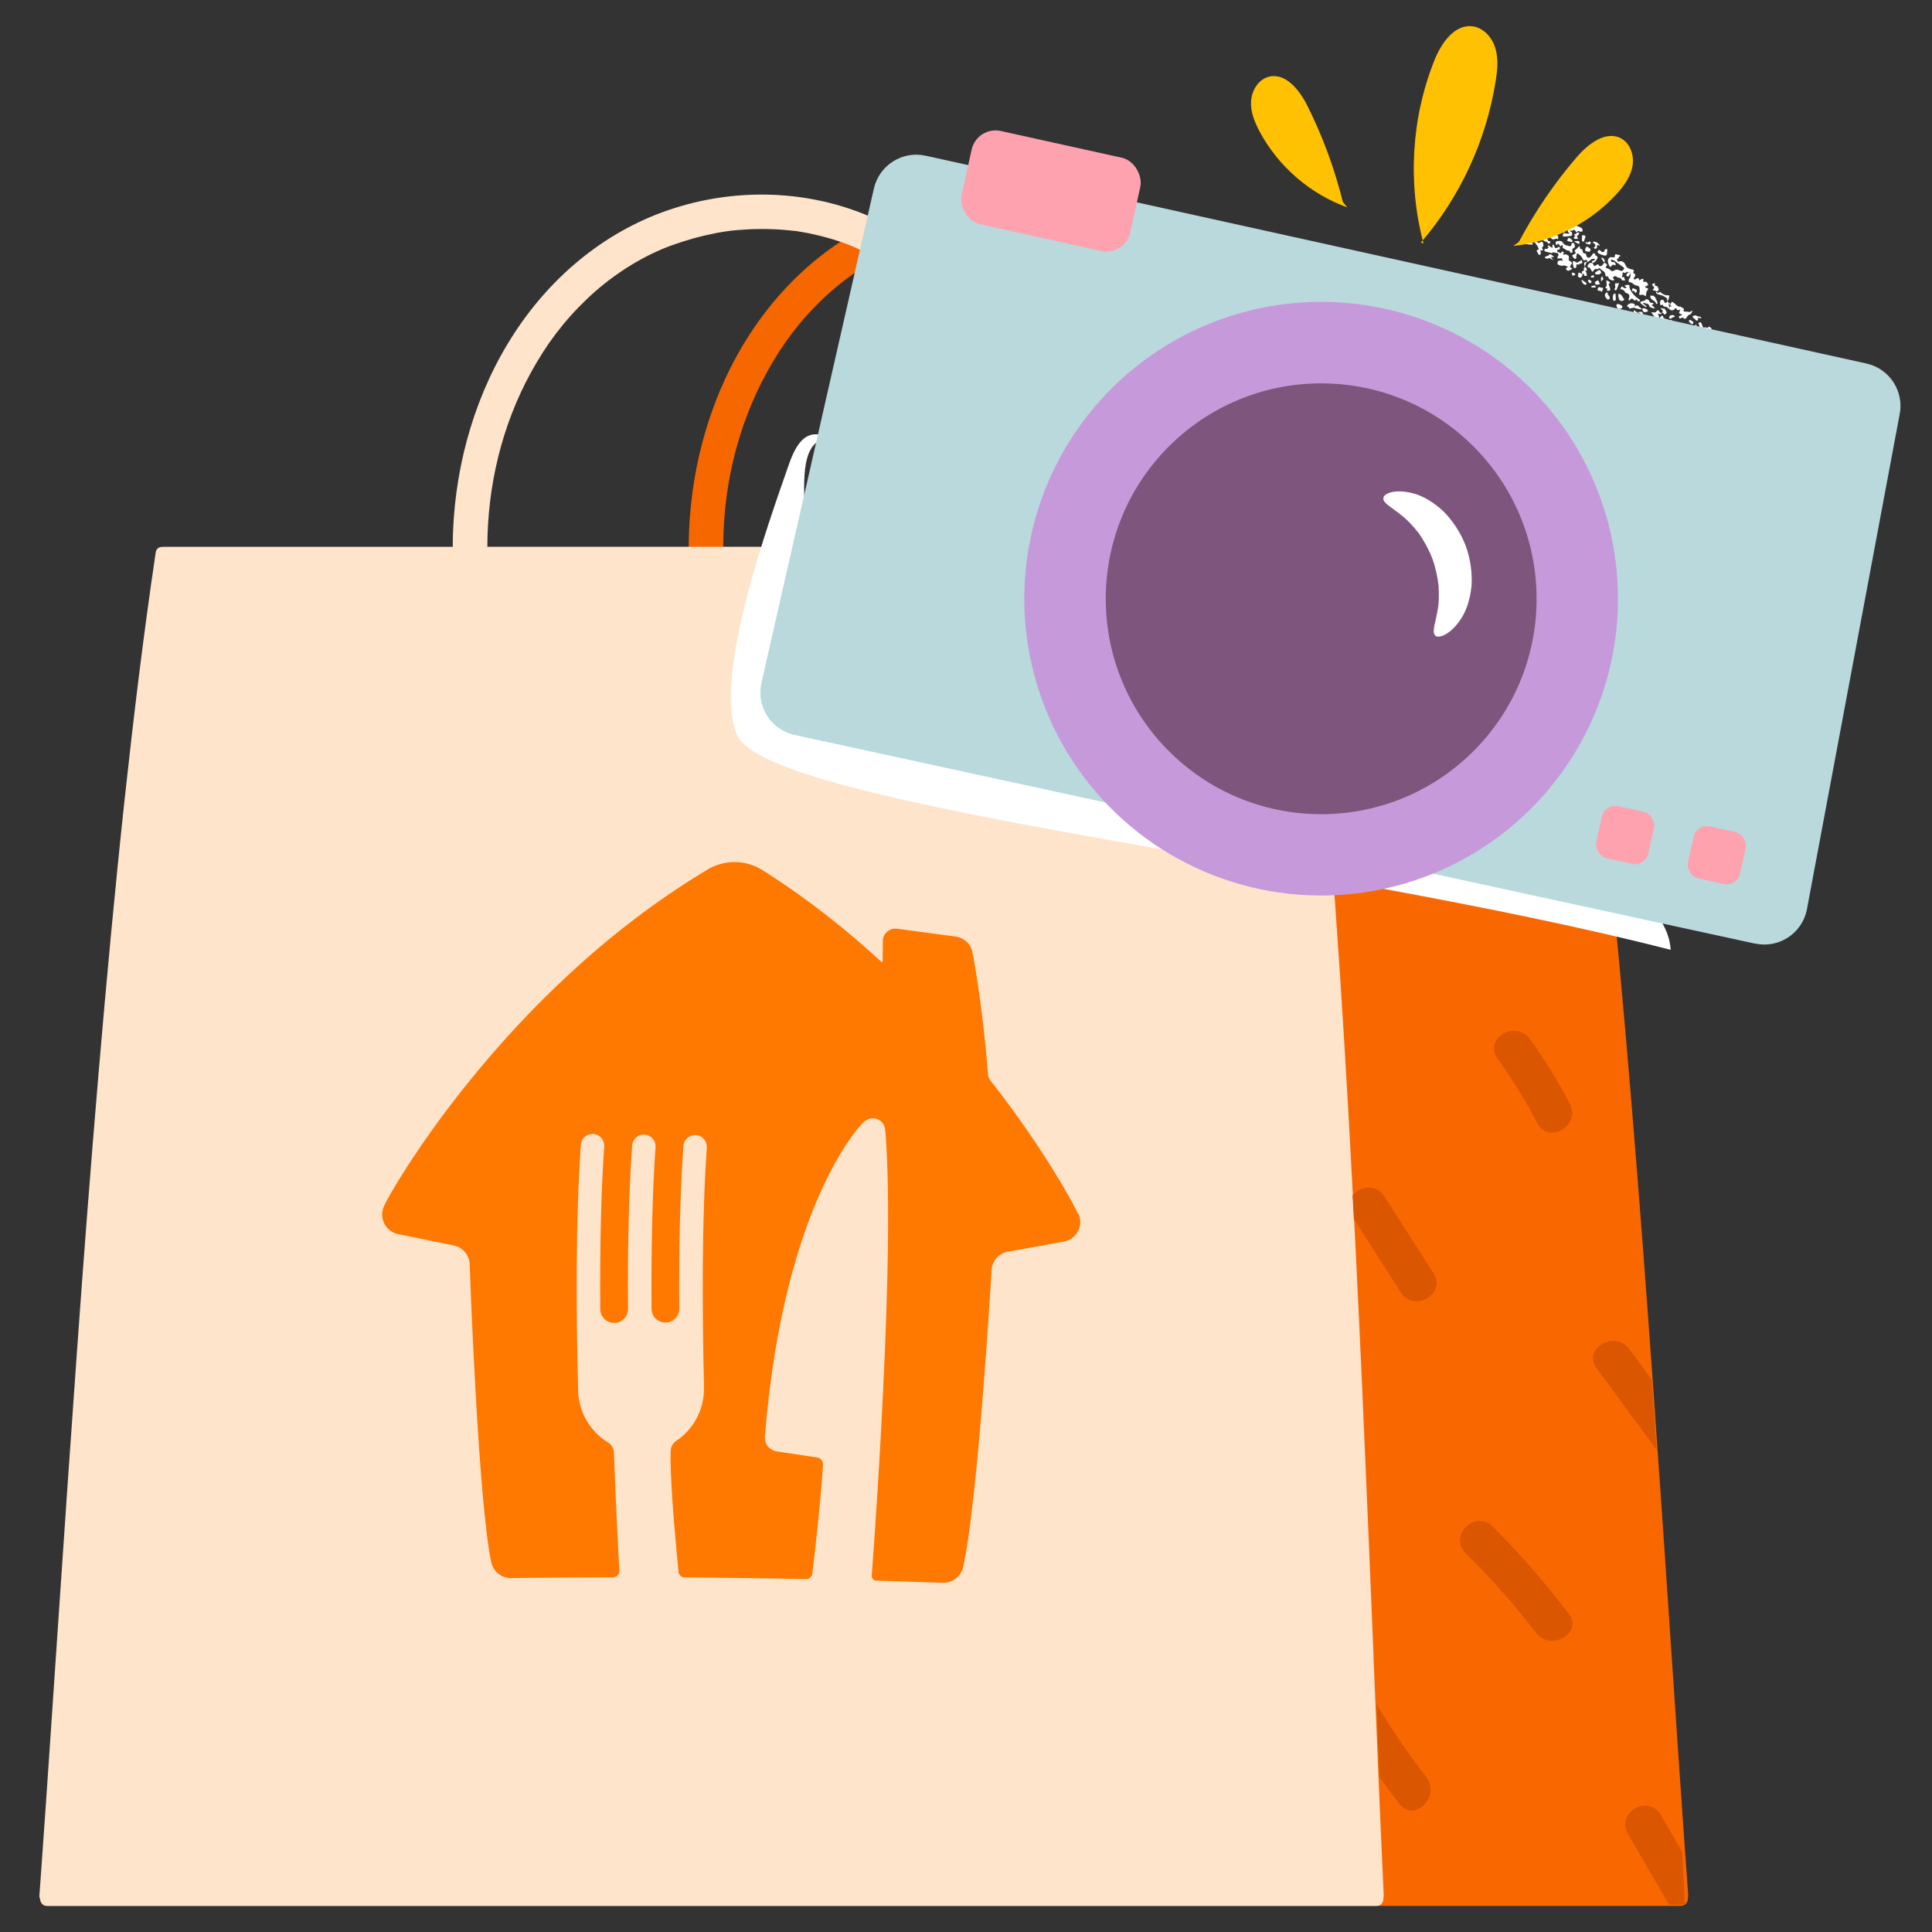 <?xml version="1.0" encoding="UTF-8"?>
<svg id="Illustration" xmlns="http://www.w3.org/2000/svg" xmlns:xlink="http://www.w3.org/1999/xlink" viewBox="0 0 200 200">
  <rect x="0" y="0" width="200" height="200" fill="#333333" stroke="none"/>
  <defs>
    <style>
      .cls-1 {
        fill: none;
      }

      .cls-2 {
        clip-path: url(#clippath);
      }

      .cls-3 {
        fill: #f96800;
      }

      .cls-4 {
        fill: #f97b09;
      }

      .cls-5 {
        fill: #f76700;
      }

      .cls-6 {
        fill: #fff;
      }

      .cls-7 {
        fill: #ffe4cc;
      }

      .cls-8 {
        fill: #ffa2af;
      }

      .cls-9 {
        fill: #ffc101;
      }

      .cls-10 {
        fill: #ff7800;
      }

      .cls-11 {
        fill: #7e557c;
      }

      .cls-12 {
        fill: #b9d9dd;
      }

      .cls-13 {
        fill: #db5600;
      }

      .cls-14 {
        fill: #c69ada;
      }
    </style>
    <clipPath id="clippath">
      <path class="cls-1" d="m141.96,197.17s1.27.26,1.29-1.5c.02-1.76-2.05-50.41-2.35-56.15-.3-5.74-2.37-41.83-2.67-46.87-.3-5.04-1.41-20.47-1.94-24.62-.53-4.15-.73-9.85-1.17-10.51s-1.04-1.55-1.04-1.55c0,0,.27-.2,2.21-.4,1.94-.2,17.86.1,21.02,0s4.15,0,4.15,0c0,0,1.01-.11,1.25,1.28s1.23,8.61,1.92,14.44c.69,5.83,3.16,28.15,4.35,43.94,1.19,15.78,3.14,43.67,3.99,55.93.85,12.26,1.44,26.02,1.44,26.02h-32.46Z"/>
    </clipPath>
  </defs>
  <path class="cls-5" d="m74.88,57.61c-.16-6.62,1.32-13.24,4.48-19.02,1.62-2.96,3.41-5.35,5.84-7.67,2.24-2.13,4.96-3.97,7.79-5.16,1.27-.53,2.96-1.07,4.46-1.41,1.7-.39,2.78-.54,4.47-.62,1.6-.08,3.19-.02,4.78.17.21.03.02,0-.02,0,.09.01.18.03.27.04.18.03.36.06.54.09.42.07.84.15,1.25.25.77.17,1.53.38,2.28.62.35.11.69.23,1.03.36.2.07.39.15.59.23,0,0,.27.11.12.05-.13-.05.17.08.2.09.72.32,1.42.68,2.1,1.07.68.39,1.34.82,1.98,1.29.08.06.37.28.33.25s.24.2.32.26c.33.27.65.56.97.85,1.17,1.09,2.27,2.25,3.29,3.48.55.67.74.92,1.27,1.66.43.61.85,1.24,1.24,1.89s.79,1.35,1.15,2.05c.18.35.35.7.52,1.06.08.16.15.33.23.5.03.07.24.54.15.33.62,1.47,1.12,3,1.52,4.55.84,3.32,1.12,6.41,1.02,9.93-.03.93-.08,1.86-.17,2.79-.08.96.88,1.79,1.79,1.79,1.04,0,1.7-.82,1.79-1.79.63-7.22-.44-14.56-3.79-21.03-3.04-5.88-7.97-11.43-14.13-14.1s-13.73-3-20.35-.88c-6.89,2.2-12.58,6.9-16.51,12.92-3.96,6.06-6.06,13.3-6.35,20.51-.04.88-.04,1.76-.02,2.63.02.96.8,1.79,1.79,1.79s1.81-.82,1.79-1.79h0Z"/>
  <path class="cls-3" d="m174.76,196.19c-.6-8.3-1.16-16.6-1.72-24.9-.62-9.26-1.25-18.52-1.91-27.78-.69-9.66-1.41-19.31-2.21-28.96-.78-9.46-1.64-18.92-2.62-28.36-.91-8.68-1.92-17.35-3.14-25.99-.14-1.01-.29-2.02-.44-3.03-.14-.92-1.45-.62-1.5.23l-27.09.69c2.71,14.82,7.97,130,8.32,137.7-.74.23-.67,1.51.24,1.51h31.29c.52,0,.77-.42.75-.83.02-.08.04-.17.03-.28Z"/>
  <path class="cls-4" d="m135.63,58.16c8.78,0,17.56,0,26.34,0,1.01,0,1.01-1.57,0-1.57-8.78,0-17.56,0-26.34,0-1.01,0-1.01,1.57,0,1.57h0Z"/>
  <path class="cls-7" d="m142.19,171.44c-.38-9.2-.76-18.4-1.17-27.59-.43-9.58-.9-19.16-1.44-28.74-.53-9.37-1.13-18.73-1.86-28.08-.68-8.67-1.46-17.33-2.46-25.96-.11-.99-.23-1.99-.35-2.98-.05-.44-.4-.69-.75-.73,0-.38-.26-.76-.75-.76h-25.31c.46-6.9-.66-13.87-3.86-20.06-3.04-5.88-7.97-11.43-14.13-14.1-6.39-2.77-13.73-3-20.35-.88-6.89,2.2-12.58,6.9-16.51,12.92-3.96,6.06-6.06,13.3-6.35,20.51-.02.54-.03,1.08-.03,1.62h-30s-.07,0-.11.01c-.3,0-.58.16-.64.56-1.27,8.53-2.3,17.1-3.23,25.67-1.01,9.38-1.88,18.77-2.68,28.17-.82,9.66-1.56,19.32-2.25,28.99-.67,9.34-1.31,18.68-1.94,28.02-.57,8.42-1.13,16.85-1.73,25.27-.07.97-.14,1.94-.21,2.91-.01.15.02.27.07.37.02.37.26.73.75.73h137.57c.53,0,.78-.44.74-.85.02-.08.04-.16.03-.26-.38-8.25-.72-16.5-1.06-24.75Zm-37.57-116.66c-.02.61-.05,1.21-.09,1.82h-54.08c.01-6.28,1.49-12.52,4.49-18,1.62-2.96,3.41-5.35,5.84-7.67,2.24-2.13,4.96-3.97,7.8-5.16,1.27-.53,2.96-1.07,4.46-1.41,1.7-.39,2.78-.54,4.47-.62,1.6-.08,3.19-.02,4.78.17.02,0,.03,0,.05,0,.07,0,.14.02.2.03.18.03.36.06.54.09.42.07.84.15,1.25.25.77.17,1.53.38,2.28.62.35.11.69.23,1.03.36.2.07.39.15.59.23,0,0,.07.03.12.05.06.03.19.08.2.09.72.32,1.42.68,2.1,1.07.68.39,1.34.82,1.98,1.29.07.05.3.22.33.25.03.03.25.2.32.26.33.27.65.56.97.85,1.17,1.09,2.27,2.25,3.29,3.48.55.67.74.92,1.27,1.66.43.61.85,1.24,1.24,1.89.41.67.79,1.35,1.15,2.05.18.35.35.7.52,1.06.08.16.15.33.23.5.02.05.14.32.16.37.61,1.46,1.11,2.97,1.5,4.51.84,3.32,1.12,6.41,1.02,9.93Z"/>
  <path class="cls-10" d="m111.59,125.66h0c-.22-.59-3.3-6.45-9.05-13.8h0c-.14-.18-.24-.39-.26-.62h0c-.59-7.6-1.61-12.66-1.61-12.66-.16-.87-.9-1.52-1.76-1.63h0s-6.06-.81-6.06-.81h0c-.05,0-.11-.01-.16-.01-.71,0-1.29.56-1.3,1.27l-.02,2.11s-.04.08-.08.08c-.02,0-.04,0-.05-.02h0c-3.59-3.31-7.65-6.54-12.15-9.39h0c-.86-.59-1.88-.93-2.99-.94h0s0,0,0,0h0c-1.12-.01-2.14.31-3.01.87h0c-21.09,12.68-32.87,33.56-33.32,34.71h0c-.13.27-.2.57-.21.88-.01.97.64,1.79,1.54,2.03l6.02,1.23c.8.23,1.41.93,1.49,1.78.04,1.07.9,24.87,2.26,31.05h0c.22.89,1.03,1.56,1.99,1.57h.05c3.52-.05,6.74-.07,10.23-.07h0s0,0,0,0h.03c.09,0,.18,0,.27,0h0c.37,0,.68-.3.68-.67,0,0,0-.01,0-.02h0c-.12-2.08-.37-6.83-.55-11.83,0-.13-.01-.28-.02-.41h0c-.02-.44-.25-.82-.6-1.03-1.8-1.1-3.01-3.06-3.1-5.29-.22-8.35-.26-17.99.28-25.53h0c.04-.63.56-1.12,1.2-1.13.67,0,1.22.54,1.22,1.21,0,.03,0,.06,0,.09h0c-.36,5.03-.45,10.97-.41,16.84h0c0,.79.65,1.43,1.44,1.43.79,0,1.43-.65,1.43-1.44h0c-.04-5.91.06-11.89.43-16.93.04-.63.56-1.12,1.2-1.13.67,0,1.22.54,1.22,1.21,0,.03,0,.06,0,.09-.35,5-.45,10.91-.41,16.74h0s0,0,0,0c0,.79.65,1.43,1.44,1.42.79,0,1.43-.65,1.43-1.43h0c-.04-5.88.06-11.83.43-16.85.04-.63.56-1.12,1.2-1.13.67,0,1.22.54,1.22,1.21,0,.03,0,.06,0,.09-.52,7.33-.49,16.61-.29,24.76,0,0,0,.07,0,.08,0,.04,0,.08,0,.12,0,0,0,0,0,0,0,.03,0,.05,0,.08-.03,2.23-1.17,4.18-2.89,5.33-.31.21-.52.54-.55.94,0,0-.16,1.25.32,7.31.23,2.65.4,4.48.48,5.31h0c.03.31.3.56.62.57h0c.19,0,.38,0,.57,0h0s0,0,0,0c0,0,0,0,0,0h0c1.16,0,2.36.02,3.61.04h.23s.23,0,.23,0c1.57.02,3.07.04,4.52.06l3.42.07h0s0,0,0,0c.33,0,.59-.24.65-.56h0c.88-7.25,1.11-11.33,1.11-11.33,0-.37-.27-.65-.64-.71l-4.15-.62h0c-.66-.12-1.04-.53-1.18-1.03-.08-.3-.04-.64-.04-.64,1.97-24.18,10.05-32.25,10.05-32.25.24-.24.39-.33.39-.33.21-.15.47-.24.75-.23.54,0,1,.35,1.18.83,0,0,.06.17.1.58.6,7.62.11,20.56-.44,30.65-.46,8.57-.98,15.29-.98,15.29h0s0,0,0,.01c0,.28.22.5.49.5h0c2.26.06,4.49.14,6.86.22h.05c.96.01,1.78-.63,2.03-1.52h0c1.5-6.15,2.93-29.93,2.99-30.99.1-.85.72-1.53,1.53-1.74l6.05-1.09c.9-.22,1.58-1.02,1.59-1.99,0-.32-.06-.62-.19-.89Z"/>
  <line class="cls-8" x1="184.77" y1="54.38" x2="195.48" y2="42.14"/>
  <g class="cls-2">
    <g>
      <path class="cls-13" d="m138.53,177.44c1.91,3.24,4.04,6.33,6.34,9.3,1.55,2,4.31-.8,2.78-2.78-2.1-2.71-3.99-5.56-5.73-8.51-1.28-2.18-4.68-.2-3.39,1.98h0Z"/>
      <path class="cls-13" d="m168.52,189.84c1.84,3.17,3.68,6.33,5.52,9.5,1.27,2.19,4.67.21,3.39-1.98-1.84-3.17-3.68-6.33-5.52-9.5-1.27-2.19-4.67-.21-3.39,1.98h0Z"/>
      <path class="cls-13" d="m151.73,160.79c2.61,2.58,5.05,5.32,7.28,8.24,1.51,1.98,4.93.03,3.39-1.98-2.44-3.19-5.05-6.21-7.9-9.04-1.8-1.78-4.58.99-2.78,2.78h0Z"/>
      <path class="cls-13" d="m139.93,125.84c1.69,2.65,3.39,5.3,5.08,7.95,1.36,2.13,4.76.16,3.39-1.98-1.69-2.65-3.39-5.3-5.08-7.95-1.36-2.13-4.76-.16-3.39,1.98h0Z"/>
      <path class="cls-13" d="m165.28,141.64c2.23,3.04,4.47,6.08,6.7,9.11,1.48,2.02,4.89.06,3.39-1.98-2.23-3.04-4.47-6.08-6.7-9.11-1.48-2.02-4.89-.06-3.39,1.98h0Z"/>
      <path class="cls-13" d="m155.02,109.58c1.52,2.12,2.89,4.33,4.1,6.65s4.57.26,3.39-1.98-2.58-4.53-4.1-6.65-4.87-.08-3.39,1.98h0Z"/>
      <path class="cls-13" d="m134.59,79.82c1.8,2.49,3.78,4.81,6,6.93,1.83,1.75,4.61-1.03,2.78-2.78-1.97-1.89-3.79-3.92-5.39-6.14-.63-.87-1.7-1.27-2.69-.71-.86.49-1.32,1.83-.71,2.69h0Z"/>
      <path class="cls-13" d="m161.32,81.06c2.13,2.6,3.93,5.42,5.47,8.4,1.16,2.25,4.55.26,3.39-1.98-1.7-3.29-3.74-6.33-6.09-9.2-1.6-1.96-4.37.84-2.78,2.78h0Z"/>
      <path class="cls-13" d="m141.2,56.57c1.84,2.51,3.69,5.01,5.53,7.52,1.48,2.02,4.9.06,3.39-1.98-1.84-2.51-3.69-5.01-5.53-7.52-1.48-2.02-4.9-.06-3.39,1.98h0Z"/>
    </g>
  </g>
  <g>
    <path class="cls-6" d="m158.43,23.13c-.04.05-.09.1-.11.15-.01.04,0,.12.04.15.04.03.15.03.16.01.05-.1.09-.22.11-.33,0-.04-.01-.08-.02-.13-.04.01-.08.02-.11.04-.03.02-.05.06-.08.1Z"/>
    <path class="cls-6" d="m178.28,38.66c-.11-.03-.21-.07-.31-.12-.11-.06-.15-.1-.22-.19-.04-.06-.21-.02-.32-.04-.06-.01-.11-.06-.16-.09.04-.03.08-.06.11-.09.09-.09.17-.18.26-.27-.18-.08-.21-.52-.56-.19-.18.17-.43,0-.57-.18-.1-.13-.1-.34-.35-.27-.02,0-.08-.13-.14-.19-.05-.05-.11-.11-.18-.14-.09-.03-.35-.16-.47-.25-.28-.2-.53-.44-.9-.52-.22-.05-.17-.22-.04-.34-.03-.17-.49.01-.31-.35.01-.02-.11-.12-.18-.17-.02-.01-.11.03-.11.04.05.18-.01.4.22.52.03.02.04.09.05.14-.04-.01-.1-.01-.12-.04-.07-.1-.28.09-.28-.16,0-.06.07-.22-.13-.22-.19,0-.27.11-.32.25-.01.03.1.14.1.14.19-.1.19.14.31.17.14.03.28.09.42.13.03.01.07.02.1.02-.2.32.23.35.28.54.08.34.29.23.44.14.16-.1.19-.05.28.08.2.28.4.62.82.3.01-.01.06-.01.06,0,.01.03.03.1.02.1-.15.05-.09.46-.41.23-.14.1-.37-.21-.45.04-.06.19.21.25.33.36.24.22.63.23.81.56.24-.07.11.21.27.28.19.08.23,0,.31-.1.11-.13-.05-.18-.08-.26-.01-.05.02-.14.06-.16.04-.02.15,0,.17.05.12.18.02.78.48.24,0-.01.05-.01.06,0,.16.15.35.16.54.2.03-.07.07-.14.1-.2Z"/>
    <path class="cls-6" d="m172.91,33.7c-.11.04.15.32-.14.21-.04-.01-.09-.05-.12-.03-.1.06-.19.2-.31.03-.02-.03,0-.12.02-.14.15-.11.31-.22.24-.14-.39.3-.41.47-.56.38-.15-.09-.29-.22-.44-.31-.05-.03-.14,0-.21,0,.02.07.04.14.07.21.03.05.13.11.13.14-.12.41.13.42.42.38.04,0,.08,0,.13,0-.02.06-.02.12-.05.17-.07.13-.16.25-.24.37.12-.03.24-.07.36-.08.07,0,.18.03.23.09.1.1.17.23.26.35.02.03.07.04.11.05.01,0,.03-.01.05-.02-.13-.21.16-.5-.17-.68-.04-.02-.05-.11-.07-.17-.01-.04-.02-.09-.02-.13.04,0,.1-.01.11,0,.08.16.51.03.34.39,0,.01.06.08.09.08.2-.02.35,0,.35.26,0,.01.16.06.21.03.26-.11.47,0,.68.15.26.18-.07.34.02.51.07.05.14.11.21.16.04.03.07.05.11.08.19.13.23-.06.28-.14.08-.13-.03-.22-.15-.19-.2.04-.14-.1-.17-.18,0-.02,0-.04-.01-.06.07.02.15.02.2.06.13.08.25.18.38.28.25-.15.31.14.46.21-.04.07-.07.15-.11.22.05.09.07.21.15.26.15.11.84.21,1.13.21.05,0,.11.07.16.11.04-.05.12-.13.11-.15-.11-.18-.22-.48-.36-.49-.38-.04-.56-.35-.85-.49-.09-.04-.25-.02-.29-.08-.04-.06.03-.19.03-.29,0-.08-.05-.2-.1-.22-.13-.05-.29-.08-.42-.06-.06.01-.13.17-.13.26,0,.11-.01.16-.13.08-.08-.05-.14-.11-.22-.16-.15-.09-.23-.17-.1-.35.13-.19.07-.34-.12-.64-.02-.04-.03-.09-.02-.13.01-.08.07-.17.04-.23-.02-.06-.19-.09-.19-.12,0-.31-.16-.35-.41-.27-.13.04-.26.04-.37-.08-.1-.11-.37.06-.41-.23,0-.03-.31-.01-.43-.08-.18-.1-.5-.04-.52-.37,0-.01-.14-.05-.16-.02-.11.13-.22.26-.31.41-.09.16-.09.32.09.45.16.12.33.24.81.12.31-.06.33.06.3.07Zm.41.94c.01-.06.01-.13.05-.17.12-.1.19.03.27.08.03.02.05.08.11.19-.19-.05-.3-.08-.42-.1Z"/>
    <path class="cls-6" d="m168.54,28.19c-.15-.16-.23.16-.45.03-.2-.11-.08.21-.15.32-.12.18.02.15.12.14.02,0,.05,0,.06.02.04.11.08.23.12.34-.12-.02-.35-.01-.35-.05-.07-.33-.47-.16-.59-.4,0-.02-.21.02-.29.08-.13.11.05.17.08.26.01.03-.01.08-.02.12-.24-.04-.5-.07-.57-.34-.06-.21-.25-.01-.29-.15-.04-.12-.03-.28-.1-.37-.13-.15-.33-.24-.46-.38-.17-.18-.28.24-.44,0-.08.06-.18.1-.23.18-.19.32-.21,0-.29-.08-.09-.09-.09-.28-.29-.21-.02-.07-.09-.16-.06-.2.06-.1.15-.21.25-.27.07-.04.18,0,.27,0,.11.13.11.48.41.19.04-.04.26-.13.26.11.1,0,.23.04.28-.01.11-.09.18-.23.27-.35.08.11.38.15.25.32-.19.25-.06.26.15.32.12.03.22.16.33.23.1.07.09.06.41-.1.08-.04.22-.04.31,0,.27.13.39.14.52,0,.13-.15.09-.24-.13-.37-.28-.18-.55-.4-.82-.59-.08-.06-.19-.08-.28-.11-.01,0-.06.07-.06.1.02.14.12.16.24.15.06,0,.13.03.17.07.05.05.09.13.1.2,0,.02-.12.09-.14.07-.11-.09-.19-.09-.27.03-.17.24-.23.12-.32-.1-.15-.35-.14-.56.13-.76.04-.03.15.02.22,0,.1-.02.28.09.28-.12,0-.25.11-.2.28-.14.11.04.26-.03.29.16-.16-.01-.2.07-.17.21-.31,0-.14.22-.1.3.06.12.16,0,.25,0,.25-.03.46.15.54.37.13.34.39.43.69.48.18.03.23.09.14.25-.02.03-.01.11,0,.12.31.16.2.32.05.5-.03.03-.02.1-.02.16.04,0,.09-.02.13-.01.15.01.39-.35.44.12.06-.04.12-.08.19-.11.06-.03.14-.05.21-.06.01,0,.07.12.05.15-.16.28.07.13.16.15.06.01.15.03.18.07.06.08.15.2.13.27-.02.07-.17.09-.25.14-.03.02-.05.07-.07.1.04.02.09.05.13.06.19.02.24.1.13.25-.04.05-.1.1-.11.16-.03.15-.04.3-.05.45-.16-.06-.27-.18-.48-.14-.25.05-.25,0-.18-.27.03-.13,0-.29-.01-.43-.02-.21-.16-.24-.35-.27-.27-.05-.43-.38-.75-.34,0-.1-.05-.24,0-.31.16-.2.18-.19.16-.55-.02-.05-.04-.11-.08-.15-.03-.03-.09-.01-.14-.02Z"/>
    <path class="cls-6" d="m179.32,38.88c-.07-.13-.12-.27-.21-.38-.21-.22,0-.41,0-.62,0-.03.03-.05.05-.07.11.17.34.07.46.24.06.09.3.18.3.2-.18.46.06.17.18.11.17-.1.34-.21.52-.3.15-.08.39.05.35.2-.05.18-.04.3.08.46.1.12-.08.08-.13.11-.04.04-.07.09-.1.14.05.01.1.03.15.04.26.03.24-.4.48-.3.15.06.24.28.38.41.03.03.14,0,.21,0,.07,0,.15,0,.22.01-.03.39.39.18.51.38l-.39.52c-.13.01-.3.08-.37.03-.14-.12-.28-.29-.31-.46-.04-.27-.15-.31-.37-.25-.05.02-.1.04-.16.05.04.05.09.09.12.14.04.06.06.14.09.2-.07,0-.15.04-.21.02-.19-.06-.35-.18-.54-.26-.15-.06-.36-.14-.19-.37.01-.01-.07-.09-.11-.14-.06.05-.12.09-.17.14-.02.02.02.09.02.13-.01.08.13.19-.08.23-.23.04-.19-.11-.2-.22-.02-.26-.32-.05-.38-.24-.07-.05-.15-.11-.22-.16Z"/>
    <path class="cls-6" d="m161.08,24.08c.03.08.05.17.1.23.14.15.18.29.07.45-.2-.17-.41.16-.62-.04-.15-.14-.3-.21-.27-.5.03-.31-.44-.45-.72-.25-.08.06-.22.18-.03.31.01,0-.01.11-.02.11-.07,0-.16,0-.21-.03-.04-.03-.03-.12-.04-.19-.04-.21-.12-.29-.29-.11-.02.02-.13,0-.17-.03-.03-.03-.04-.11-.02-.16.02-.08.08-.14.1-.22.08-.27.07-.27.29-.13.06.04.11.09.17.12.03.02.1.01.12,0,.03-.05.07-.12.05-.17-.03-.1-.11-.27-.13-.26-.16.02-.22-.03-.24-.18-.14.02-.27.04-.29-.16-.03-.19-.12-.39.07-.54.07-.06.1-.22.24-.1.04.03,0,.14.02.21,0,.06.02.13.06.16.04.03.13.02.16,0,.08-.07.13-.17.2-.25.02-.02.07-.01.11,0,0,0,.01.06.01.06-.18.04.07.28-.17.34-.11.02-.04.22.12.25.06.01.14.08.17.07.37-.26.78,0,1.15-.05.24-.04.25.13.37.21.32.22,0,.21-.07.29-.11.13-.21.28-.31.41-.02-.01-.04-.02-.05-.04-.06-.12.18-.27-.07-.37-.16-.06-.24-.28-.45-.23-.04,0-.1,0-.13.02-.07.05.04.44.14.44.18,0,.18.11.25.23.05.1.16.29.34.13Z"/>
    <path class="cls-6" d="m172.59,31.19c.07.05.15.11.29.42.1.2.15.16.14.13-.04-.12-.1-.23-.15-.34,0-.02-.05-.04-.05-.04-.03.03-.08.07-.07.1,0,.12.02.24.05.36,0,.03.11.03.09-.21.17-.44.15-.42.42-.23.2.15.36.43.68.36.06.16.47.11.28.42,0,.01.05.09.08.09.17.02.34,0,.5.05.16.05.2-.2.36-.08-.09.12-.15.31-.26.33-.18.04-.25.16-.32.28-.12.19-.23.24-.41.05-.02-.02-.13,0-.16.02-.11.12-.21.07-.25-.04-.05-.14.07-.17.19-.19.05,0,.09-.08.13-.12-.06-.02-.13-.03-.19-.06-.19-.09-.12-.19-.04-.3.03-.04.03-.11.04-.17-.05.03-.1.09-.15.09-.07,0-.2-.03-.21-.06-.04-.21-.07-.2-.22-.06-.24.22-.38.18-.69-.1-.08-.07-.19-.15-.28-.14-.18,0-.24-.07-.25-.22l-.24.08c-.02-.1-.07-.2-.06-.29.01-.1.06-.24.13-.27.16-.07.25,0,.32.19.1.26.22.07.31-.04Z"/>
    <path class="cls-6" d="m182.37,40.02c.19.12.19-.1.29-.15.04-.02.13-.02.16,0,.04.03.05.1.04.16,0,.04-.06.07-.07.1-.02.05-.02.11-.03.16.04,0,.09,0,.13-.02.28-.06.49-.3.8-.28.05,0,.1.02.15.03-.03.05-.05.12-.1.14-.29.14-.59.26-.88.4-.14.07-.12.22-.26.3.13.27.09.48.23.74.02.03.12.02.18.03-.02.1-.03.19-.05.29-.06,0-.12.02-.19.02-.05-.04-.1-.09-.16-.12-.07-.03-.2-.07-.21-.04-.06.09-.24.16-.07.31.02.05.04.11.08.15.03.03.09.01.14.02.05.04.13.07.15.12.07.14-.07.1-.13.11-.06.02-.16,0-.19.03-.22.27-.21-.06-.29-.12-.07-.05-.14-.1-.21-.16.05-.07.1-.14.15-.21.06-.09.06-.13-.08-.14-.07,0-.14-.06-.2-.11-.01-.01.04-.11.08-.15.38-.27.4-.28.05-.67-.14-.16-.13-.16.05-.21.1-.03.14-.25.25-.27.21-.06.22-.11.07-.26-.02-.02.06-.14.1-.21Z"/>
    <path class="cls-6" d="m164.26,27.1c.09-.14-.06-.25-.11-.21-.18.14-.24.06-.32-.11-.06-.13-.15-.26-.26-.35-.31-.28-.34-.27-.39.14-.01.11.02.26-.12.23-.1-.02-.2-.14-.26-.24-.05-.08-.06-.17.1-.21.13-.04.34-.18.08-.37,0,0,.05-.07.08-.1.06-.05.13-.09.19-.15.09-.09.17-.19.25-.28.04.11.07.32.11.32.25,0,.2.19.25.33.02.05.1.14.12.14.2-.06.19.06.23.19.07.27.27.33.46.14.03-.03.05-.08.08-.1.11-.07.08-.31.32-.23.13.04,0,.31.22.22.03.09.12.21.09.26-.12.22-.25.44-.52.5-.15-.22,0-.23.16-.26.04,0,.07-.09.1-.13-.07-.01-.14-.04-.2-.04-.27,0-.37.34-.66.31Z"/>
    <path class="cls-6" d="m162.63,27.43c-.12.2-.29.23-.5.12-.07-.04-.16-.07-.24-.08-.25-.03-.29-.05-.12-.25.15-.18-.04-.26-.06-.38-.03-.2-.16-.07-.24-.07-.28-.02-.32-.03-.18-.27.14-.24-.1-.33-.17-.33-.3.03-.44-.19-.63-.33-.11-.08-.17-.23-.26-.35-.01-.02-.02-.06-.01-.06.03-.01.08-.03.1-.02.08.05.15.1.22.16.24.18.16,0,.16-.13,0-.05.07-.1.11-.16.03.06.06.11.08.17.06.23.13.27.32.2.05-.02.09-.08.15-.1.03,0,.1.03.11.06.01.05.02.12,0,.17-.07.11-.37.01-.26.25.03.08.22.1.33.16.07.04.14.08.18.14.14.22.26.47.58.24,0,0,.16.15.15.15-.17.2.02.27.14.35.2.12.15.23.03.35Z"/>
    <path class="cls-6" d="m169.77,31.13c-.07.05-.12.1-.13.1-.06-.04-.12-.08-.17-.13-.02-.03-.03-.08-.04-.12-.26.28-.32,0-.45-.06-.11-.05-.15.04-.22.11-.05.05-.11.06-.17.09,0-.06,0-.13.02-.19.11-.27.08-.46-.13-.55-.11-.05-.23-.04-.29-.2-.05-.13-.21-.18-.33-.24-.04-.02-.22.1-.09-.09.04-.06.08-.28.22-.15.13.11.26.23.49,0,.02-.03.14-.01.16.03.24.55.59.98,1.08,1.27.04.02.04.09.06.14Z"/>
    <path class="cls-6" d="m178.81,35.82c.32-.37.36-.37.73-.11.04.03.07.05.11.08.23.18.24.27.04.44-.18.15-.17.14.06.29.05.03.11.16.09.19-.06.11-.15.2-.09.35.01.03.03.07.04.1.03-.02.08-.03.1-.06.09-.15.18-.23.35-.07.12.1.11.18.01.26-.08.06-.18.09-.27.13-.2.08-.32,0-.46-.27.11-.19-.09-.21-.18-.28-.02-.02-.13.05-.19.09-.05.04-.08.1-.12.15-.1-.13-.26-.25-.29-.39-.02-.11.1-.26.18-.37.16-.22.1-.39-.12-.53Z"/>
    <path class="cls-6" d="m183.03,41.64s.02-.04.04-.05c.12-.05.33.2.36-.06.02-.15-.15-.24-.33-.24-.07,0-.17-.05-.22-.11-.04-.04-.05-.17-.02-.2.12-.1.26-.19.4-.26.03-.01.14.08.16.15.02.06-.02.14-.03.21.05-.04.12-.06.14-.11.05-.11.3-.19.07-.37-.01-.01.01-.08.02-.12.14.1.39.17.35.34-.12.53.15.82.55,1.13.22.17-.19.05-.16.18-.05-.04-.1-.08-.16-.12-.09-.06-.18-.11-.27-.16,0,.09,0,.19,0,.28,0,.03-.01.06-.02.1-.04-.01-.08-.02-.12-.04-.04-.02-.09-.05-.1-.08-.06-.23-.22-.31-.44-.33-.07,0-.14-.1-.21-.15Z"/>
    <path class="cls-6" d="m177.49,35.47c.1.19.18.39.35.08.01-.02.15,0,.21.03.19.12.36.34.6.12,0,0,.07.04.1.08.05.06-.11.45-.18.49-.18.11-.21-.17-.3-.14-.11.02-.18.16-.29.2-.08.02-.21-.01-.28-.07-.09-.08-.03-.39-.15-.3-.21.15-.27,0-.38-.07-.13-.07-.27-.24-.39-.23-.25,0-.19-.2-.17-.25.04-.11.05-.29.3-.21.22.07.37.25.58.27Z"/>
    <path class="cls-6" d="m177.23,34.11c-.08.03-.13.07-.19.08-.15.03-.31.03-.46.06-.03,0-.05.06-.08.1.04.03.08.08.11.08.13,0,.23.05.2.18-.04.13-.14.12-.26.04-.03-.02-.13.1-.2.09-.06,0-.12-.1-.17-.16-.05.06-.1.16-.17.18-.09.02-.19-.03-.29-.03-.12,0-.16,0-.1-.13.07-.14.36-.25.07-.46.04-.03.07-.07.11-.08.12-.03-.04-.27.17-.21-.03-.08-.08-.16-.09-.24,0-.08-.14-.21.06-.23.12-.02.17-.02.21.13.04.17.14.32.22.48.08-.29.35.08.48-.12.09-.13.19.02.27.08.04.03.05.1.08.16Z"/>
    <path class="cls-6" d="m162.99,25.63c-.06.04-.18.08-.22.17-.04.08.03.21.02.31,0,.03-.15.08-.19.05-.1-.05-.07-.26-.3-.22-.11.02-.25-.16-.39-.2-.23-.06-.1-.24-.16-.35-.1-.18-.19.33-.3-.01-.02-.06-.11-.11-.18-.13-.07-.02-.16.29-.22-.03-.03-.16,0-.24.18-.26.23-.02.44-.08.6.23.08.15.37.23.58.28.14.04.32,0,.26-.24,0-.04.18-.11.21-.09.12.07.21.36.11.48Z"/>
    <path class="cls-6" d="m182.83,38.26s-.02.04-.04.05c-.07.07-.14.14-.22.22-.04-.06-.07-.12-.11-.18-.08.29-.35-.09-.48.12-.09.14-.19-.02-.27-.07-.04-.03-.07-.12-.05-.15.02-.04.09-.09.15-.09.1,0,.2.04.3.04.02,0,.06-.08.06-.12,0-.05-.02-.14-.06-.15-.09-.04-.21-.07-.3-.06-.18.02-.31-.05-.37-.2-.07-.19-.02-.38.04-.57.01-.03.1-.03.16-.04.02.07.06.15.05.21-.03.1-.01.2.08.11.22-.21.3,0,.39.12.08.12.11.37.18.38.16.03.31,0,.31.22.06-.02.12-.04.17-.07.05-.03.09-.08.14-.11,0,.06,0,.13-.03.19s-.07.1-.11.16Z"/>
    <path class="cls-6" d="m181.66,41.44c-.14.19-.26.39-.57.22-.04-.02-.13.08-.2.1-.05,0-.12-.04-.17-.06.12-.28-.11-.38-.28-.54-.13-.12.1-.63.3-.69.01,0,.06.04.06.07,0,.08.04.2,0,.24-.27.26.18.25.18.42,0,0,.13.02.14.04.04.23.13.12.18.03.03-.06,0-.17.02-.24.02-.06.09-.16.15,0,.03.07.09.15.15.17.09.03.24-.05.13.14-.02.04-.05.07-.08.1Z"/>
    <path class="cls-6" d="m175.52,33.13c-.07-.01.01-.19-.14-.13-.02,0-.08-.11-.13-.17-.05-.06-.1-.07.02-.12.14-.06.24-.1.4,0,.1.07.25.05.37.09.03,0,.05.08.07.12-.04,0-.1.04-.13.03-.16-.12-.2-.1-.2.1,0,.16-.14.18-.25.07Z"/>
    <path class="cls-6" d="m184.55,40.53c.06-.11.08-.16.1-.18.03-.03.08-.08.12-.07.14.03.28.09.42.13.26.06.25.06.26-.22,0-.05.05-.15.06-.14.12.04.24.08.34.14.02.01.02.16,0,.17-.34.1-.06.31-.06.47,0,.09.11.2-.05.26-.17.06-.41.04-.43-.09-.05-.3-.3-.25-.46-.34-.09-.05-.2-.07-.3-.1Z"/>
    <path class="cls-6" d="m180.94,36.7c.06-.05.13-.16.18-.15.09.03.17.11.26.18.01,0,.01.06,0,.06-.07.03-.2.04-.22.09-.1.23.11.07.15.11.05.06.07.15.1.22-.08.08-.11.25-.29.11-.08-.06-.17-.19-.26-.04-.03.04.01.15.05.2.1.14-.04.09-.08.14-.15.19-.34.04-.51.05-.1,0-.19-.1-.1-.22.1-.14.2-.27.3-.41.21.07.31-.12.47-.18,0,0-.03-.1-.05-.15Z"/>
    <path class="cls-6" d="m170.14,31.63c-.11-.08-.22-.15-.32-.25-.02-.02,0-.15.04-.16.19-.08.45-.02.54-.28.11.06.29.1.31.18.05.2.13.22.32.23.13,0,.24.1,0,.19-.12.05.09.13.14.2.05.07.11.13.17.19-.09-.01-.19,0-.28-.04-.11-.04-.31-.11-.32-.17-.04-.35-.35-.26-.54-.37-.02-.01-.07,0-.11.01.02.04.03.08.06.11.09.07.18.13.27.21.02.01,0,.07,0,.1,0,0-.05.02-.06,0-.08-.05-.15-.11-.22-.16Z"/>
    <path class="cls-6" d="m163.62,23.54c.07.05.15.08.17.14.04.08.05.17.04.26,0,.02-.11.02-.17.04-.12.06-.29-.21-.39.04,0,.01-.07.02-.09.01-.08-.08-.13-.21-.22-.24-.07-.02-.18.1-.27.1-.09,0-.2-.07-.29-.12-.03-.02-.06-.09-.05-.11.03-.05.1-.12.13-.11.12.03.22.12.33-.04.04-.05.22,0,.15-.17,0,0,.06-.06.08-.05.19.08.39.17.56.25Z"/>
    <path class="cls-6" d="m180.46,35.92c.16.16.39.39.61.62.02.02.01.09,0,.12-.04.04-.13.09-.15.08-.18-.17-.3-.18-.46.04-.09.12-.22-.07-.31-.14,0,0,.06-.13.11-.18.04-.04.12-.03.16-.07.02-.02,0-.09,0-.14-.41.06-.39-.26-.44-.5,0-.03,0-.07,0-.11.04.01.09.01.12.03.09.06.18.13.35.26Z"/>
    <path class="cls-6" d="m160.62,26.2c-.28-.07-.48-.11-.68-.17-.03,0-.07-.09-.07-.14,0-.04.04-.11.07-.12.12-.03.26.04.35-.14.02-.05.15-.01.22.02.16.09.3.24.49.22.01,0,.04.1.05.16,0,.02-.04.07-.05.07-.17-.18-.29.17-.38.08Z"/>
    <path class="cls-6" d="m182.8,41.95c.06,0,.12-.01.19-.02.16.18.44.21.52.49,0,.03.17.02.26.04.08.02.15.05.22.08-.04.09-.07.21-.14.26-.07.05-.19.02-.29.02.1.23-.2.08-.21.21,0,.02-.07.04-.1.05,0-.04-.03-.08-.02-.1.03-.1.08-.19.12-.29.02-.04.05-.07.07-.11,0,0-.04-.04-.05-.04-.29.05-.28-.41-.57-.35-.08.02-.16.05-.23.07-.05,0-.11,0-.14-.02-.04-.03-.05-.1-.08-.15.15-.05.3-.1.45-.15Z"/>
    <path class="cls-6" d="m170.2,32.81c.25-.07.49.12.45.26-.07.28.02.26.23.28.09,0,.18.15.27.24-.1.06-.2.12-.3.18-.08-.04-.17-.12-.22-.11-.29.1-.48-.05-.51-.29-.03-.23-.36-.27-.28-.52.16.12.32.24.49.35,0,0,.08-.05.08-.09.02-.15-.07-.24-.19-.31Z"/>
    <path class="cls-6" d="m180.17,40.48c-.06.09-.13.17-.19.26-.04-.03-.08-.05-.11-.09-.11-.13-.11-.13-.2.05-.02.04-.04.08-.08.1-.09.07-.08.27-.28.16-.17-.09-.23-.23-.2-.38.03-.14.13-.27.32-.25-.04-.26.05-.2.22-.1.1.06.25.04.37.03.13-.01.26-.06.39-.09l-.23.31Z"/>
    <path class="cls-6" d="m178.08,39.74s.04-.05.07-.08c.1,0,.17-.02.14-.15-.01-.06.05-.07.05-.07.04.15.15-.16.17.03.01.08.19.14.06.25.02.02.03.05.05.06.04.01.11-.02.06.07-.02.04-.06.08-.09.11-.02.02-.06.04-.08.03-.15-.08-.29-.16-.43-.24Z"/>
    <path class="cls-6" d="m185.2,41.72s.03,0,.03-.03c0-.05-.02-.11-.05-.16-.02-.03-.1-.05-.11-.03-.09.09-.16.19-.25.28-.01.01-.11-.02-.11-.04-.03-.13-.1-.28-.06-.38.04-.1.1-.32.29-.22.15.07.34-.1.47.18.1.21.06.29-.04.43-.03.04.03.13.01.19-.02.05-.11.11-.14.1-.09-.05-.17-.13-.25-.2.04-.03.09-.05.2-.11Z"/>
    <path class="cls-6" d="m177.07,36.79c.24.12.21-.16.33-.21.11-.04.25-.12.33-.08.16.08.17.42.04.53-.05.04-.1.08-.13.13-.12.26-.28.2-.45.03-.05-.05-.11-.08-.16-.12.02-.1.03-.19.05-.29Z"/>
    <path class="cls-6" d="m184.01,39.41c-.11,0-.22.02-.26-.02-.14-.15-.27-.32-.37-.5-.09-.15-.11-.01-.17,0-.07.01-.18,0-.21-.03-.05-.06-.05-.17-.05-.25,0-.02.1-.03.16-.04.02,0,.04-.01.07,0,.18.02.42,0,.52.09.15.15.22.4.31.6.02.04,0,.1.01.17Z"/>
    <path class="cls-6" d="m172.01,32.5c-.11,0-.19.01-.28,0-.15-.02-.14.02-.06.12.26.34-.15.25-.24.33-.19.17-.09-.09-.14-.14-.1-.11-.18-.23-.26-.35-.04-.05-.07-.1-.11-.15.06.01.11.03.17.03.11,0,.22.02.31-.02.11-.05.13-.34.33-.13.08.08.06.25.24.17,0,.03.02.06.04.14Z"/>
    <path class="cls-6" d="m179.51,37.16c-.09.2-.18.41-.29.6-.02.03-.14,0-.21-.01.02-.23-.19-.16-.29-.21-.08-.04-.17-.07-.25-.1.09-.08.08-.32.33-.18.15.09.17-.08.24-.14.06,0,.14.02.16,0,.13-.18.22-.02.32.04Z"/>
    <path class="cls-6" d="m166.1,26s-.02-.1,0-.12c.04-.05.1-.08.16-.1.14-.04.12.08.12.14,0,.12-.02.24-.03.36,0,.19-.17.19-.28.17-.2-.04-.39-.12-.58-.21-.06-.03-.12-.14-.11-.19.01-.07.09-.15.16-.18.04-.01.13.07.18.12.12.14.27.15.37,0Z"/>
    <path class="cls-6" d="m159.19,25.51c-.09-.12-.21-.27-.31-.42-.02-.04,0-.13.04-.16.03-.03.15-.01.16,0,.07.25.23.27.4.14.16-.12.22-.04.26.11.08.29.02.37-.17.47-.19.1-.22-.1-.38-.13Z"/>
    <path class="cls-6" d="m160.05,21.93c.11-.05.23-.12.34-.15.05-.01.13.03.12.07-.03.2.02.33.16.4.04.02.03.11.03.18,0,.05-.03.12-.06.15-.03.03-.09.04-.12.02-.07-.04-.14-.1-.2-.15,0-.28-.05-.39-.19-.46-.02-.01-.04-.03-.07-.05Z"/>
    <path class="cls-6" d="m185.8,40.41c-.07-.01-.2-.02-.2-.03,0-.24-.3-.16-.33-.26-.06-.18-.19-.28-.32-.39-.04-.03-.05-.09-.07-.14.04,0,.09-.01.13-.02.2,0,.41.24.61.03.04.05.12.13.11.14-.16.19-.15.36.09.5.01,0,0,.07-.02.17Z"/>
    <path class="cls-6" d="m178.66,38.39c.29.19.27.54.42.8-.09.04-.18.08-.26.13-.1-.11-.34.1-.36-.17.28-.1-.35-.45.12-.52.04,0,.06-.15.08-.24Z"/>
    <path class="cls-6" d="m177.85,38.02c-.05-.04-.13-.07-.16-.12-.03-.06-.04-.15-.04-.22,0-.03.08-.07.12-.07.19,0,.38,0,.56.03.06,0,.14.04.16.08.02.04-.02.12-.04.17-.03.06-.08.1-.11.16-.1.18-.21.27-.4.06-.03-.03-.07-.05-.11-.08Z"/>
    <path class="cls-6" d="m176.01,35.58c0-.1-.04-.2,0-.27.06-.14.43.1.35-.25.06.02.15.02.17.05.11.17.22.35.3.53.06.13-.07.1-.13.12-.12.04-.11-.05-.16-.11-.04-.05-.18-.01-.27-.02-.07,0-.14-.03-.25-.05Z"/>
    <path class="cls-6" d="m162.36,26.71c-.19.18-.34.21-.45-.08-.31.01-.3-.22-.31-.41,0-.06.06-.18.11-.18.12,0,.21.06.14.2-.06.13-.08.18.1.1.13-.06.42.08.46.2.01.05-.03.11-.04.16Z"/>
    <path class="cls-6" d="m171.46,30.2c.09.04.15.18.28.09.05-.04.06-.15.17-.03.17.19.5.33.74.31.21-.01.14.02.13.18-.01.19-.1.31-.19.44-.02-.12,0-.31-.08-.36-.11-.07-.23-.13-.35-.2-.16-.09-.36-.09-.52-.17-.09-.04-.28-.09-.17-.28Z"/>
    <path class="cls-6" d="m171.16,30.09s-.06-.04-.06-.06c0-.04.03-.08.05-.11.1-.11.14-.2-.03-.31-.05-.03-.07-.13-.11-.2l.28-.1s.04.09.04.12c-.01.06-.12.13.05.15.07,0,.18.04.21.09.06.12.16.3.11.37-.08.13-.25.18-.41.02-.02-.02-.08,0-.14.01Z"/>
    <path class="cls-6" d="m159.29,25.41s.1-.07.15-.06c.05.01.09.08.12.14.06.13.12.27.16.4,0,.01-.07.08-.09.07-.09-.04-.21-.16-.16.07.02.08.03.17.03.26,0,.03-.04.08-.08.09-.03.01-.1,0-.12-.02-.08-.12-.16-.24-.22-.37-.01-.02.02-.1.04-.11.25-.04.17-.16.08-.3-.02-.03.05-.11.09-.18Z"/>
    <path class="cls-6" d="m169.2,31.74c-.08.2-.3.12-.44.19-.2.1-.1-.31-.3-.16,0-.04-.04-.1-.02-.13.13-.19.31-.27.55-.24.23.03.31.17.21.34Z"/>
    <path class="cls-6" d="m175.08,34.74c-.05-.09-.09-.18-.15-.27-.06-.1-.22-.19-.05-.31.12-.08.42,0,.47.11.06.13.06.3.14.41.15.2-.04.16-.1.15-.1,0-.2-.06-.31-.1Z"/>
    <path class="cls-6" d="m166.56,29.12c.03.05.08.12.13.19-.06.03-.17.07-.17.09.05.18.14.34.17.52.03.19-.14.18-.26.18-.17,0-.05-.09-.05-.15,0-.04-.03-.11-.04-.11-.08,0-.22.02-.12-.1.13-.15.11-.3.08-.47-.01-.09,0-.18,0-.27.08.04.15.08.25.14Z"/>
    <path class="cls-6" d="m171.25,30.68c.1.07.36.6.34.71,0,.02-.02.04-.04.05-.03.01-.07.02-.11.03-.03-.32-.37-.35-.53-.56-.06-.08-.06-.2-.09-.3.11,0,.21-.01.32,0,.04,0,.07.05.11.08Z"/>
    <path class="cls-6" d="m161.77,27.53c-.14-.03-.33-.04-.46-.13-.12-.08-.11-.25,0-.38.06-.07.41-.08.51,0,.11.09.11.33-.05.51Z"/>
    <path class="cls-6" d="m162.75,24.36s-.1.05-.16.06c-.19.03-.38.06-.58.07-.08,0-.16-.03-.24-.04.01-.07,0-.16.05-.21.04-.06.04-.17.22-.09.17.08.41,0,.62,0,.03,0,.08.05.09.08.01.03,0,.08-.01.14Z"/>
    <path class="cls-6" d="m167.86,30.58s.1.11.13.2c.03.1.25.17.09.31-.11.1-.38.08-.45-.06-.08-.16-.09-.35-.12-.53,0-.03.1-.09.14-.08.06,0,.11.07.22.15Z"/>
    <path class="cls-6" d="m160.69,26.44s.08.05.11.08c.03.03.04.07.06.11-.06-.01-.11-.03-.17-.03-.04,0-.08.03-.12.04.01.02.02.04.03.05.07.08.14.16.21.24-.1-.05-.21-.09-.31-.15-.1-.07-.17-.12-.27,0-.02.03-.14-.02-.21-.04-.04-.01-.07-.05-.11-.08.03-.04.05-.09.08-.1.11-.05.26-.06.33-.14.15-.19.25-.07.37.02Z"/>
    <path class="cls-6" d="m164.27,28.56c-.1,0-.16.01-.21,0-.12-.04-.05-.33-.29-.21,0-.09,0-.27,0-.27.23-.01.21-.15.19-.32,0-.05.07-.1.11-.15.06.06.14.12.17.19.05.12.08.26-.14.23.04.07.1.13.12.2.03.1.03.2.05.33Z"/>
    <path class="cls-6" d="m184.07,40.56c-.28-.17-.04-.51-.26-.69,0,0,.03-.08.03-.08.21.09.43.18.63.28.03.01.06.09.04.11-.03.05-.11.12-.13.11-.38-.21-.17.1-.19.21,0,.03,0,.07-.01.11-.04-.01-.08-.02-.12-.03Z"/>
    <path class="cls-6" d="m167.93,31.66s.03.13,0,.21c-.03.09-.43.15-.47.08-.07-.12-.15-.27-.13-.38.03-.16.32-.12.6.1Z"/>
    <path class="cls-6" d="m159.83,24.93c-.2-.1-.08-.2,0-.31.1-.14.18-.04.27.02.15.09.09.43.4.32-.02.07-.01.16-.05.2-.04.05-.13.05-.2.07-.01-.26-.29-.17-.4-.3Z"/>
    <path class="cls-6" d="m169.65,33.03c-.07.1-.42.24-.49.2-.18-.09-.25-.29-.13-.49.06-.12.15-.24.22.03.02.06.22.07.32.12.04.02.06.09.09.14Z"/>
    <path class="cls-6" d="m158.67,24.44c.09.07.18.13.26.2.02.02.02.1.02.1-.13.02-.26.05-.39.04-.06,0-.12-.08-.18-.13-.01-.01-.01-.04-.01-.06.01-.16-.41-.18-.18-.38.16-.14.28.13.42.19.02,0,.04.03.05.04Z"/>
    <path class="cls-6" d="m165.46,25.23s.08.07.14.13c0,0-.04.07-.04.07-.4-.23-.13.26-.32.29-.06.01-.1.09-.19,0-.08-.08-.09-.09.02-.16.15-.08.08-.22-.02-.33-.05-.06-.24-.08-.11-.2.05-.04.2,0,.3.03.06.02.11.07.21.15Z"/>
    <path class="cls-6" d="m172.32,31.95c.08.14.18.26.21.39.01.07-.11.16-.17.24-.1-.08-.2-.16-.3-.25.09-.09.11-.17-.02-.26-.06-.05-.1-.13-.15-.19.08.02.16.05.24.06.06.01.12,0,.18,0Z"/>
    <path class="cls-6" d="m163.04,27.07c.09.15.4.06.19.3-.06.06-.03.2-.06.29-.02.05-.09.1-.14.1-.05,0-.12-.06-.14-.11-.04-.15-.07-.3-.08-.45,0-.06.03-.16.07-.17.06-.01.14.03.16.03Z"/>
    <path class="cls-6" d="m166.4,30.27c.03.11.03.2.08.26.14.16.26.32.04.48-.09.06-.33-.18-.38-.4-.02-.08.03-.19.08-.27.02-.04.1-.04.18-.07Z"/>
    <path class="cls-6" d="m169.54,32.32c.44-.09.47-.07.58.32.02.06.05.11.08.17-.05.01-.11.03-.16.04-.07,0-.14,0-.21,0-.07-.05-.14-.1-.21-.16-.03-.03-.05-.07-.07-.1.05,0,.09-.01.14,0,.04,0,.09.04.11.03.05-.03.07-.09.11-.13-.05-.02-.09-.03-.14-.05-.08-.04-.15-.08-.22-.11Z"/>
    <path class="cls-6" d="m167.58,29.28s0,.09,0,.12c-.08.21-.16.41-.24.62-.01.02-.09.05-.11.03-.05-.03-.09-.08-.13-.13.22-.12.05-.33.09-.49.03-.11.05-.13.16-.1.07.02.15-.03.24-.05Z"/>
    <path class="cls-6" d="m183.91,41.4c-.05-.09-.09-.13-.08-.16.08-.26.39-.27.55-.45,0,0,.16.11.25.17-.06.03-.12.09-.18.09-.2,0-.16.27-.35.27-.06,0-.12.05-.18.08Z"/>
    <path class="cls-6" d="m164.47,25.64c.1.09.28.12.14.34-.15.24-.32-.06-.45.05-.09-.13-.09-.25,0-.39.11-.17.2-.1.31,0Z"/>
    <path class="cls-6" d="m183.31,39.29c.11.14.04.42-.1.47-.06.02-.19.14-.29-.08-.15-.33-.19-.31.15-.37.09-.01.18-.02.25-.03Z"/>
    <path class="cls-6" d="m184.35,39.51c-.15-.08-.21-.17-.08-.34.14-.17.21-.03.32.03.16.09.23.18.09.35-.14.17-.22.03-.33-.04Z"/>
    <path class="cls-6" d="m181.52,40.52s-.08-.12-.06-.14c.1-.09.22-.16.34-.23.02-.01.08.01.12.03.11.05.12.26.02.42-.09.15-.12.14-.42-.08Z"/>
    <path class="cls-6" d="m167.23,30.37c.02.27.05.47.04.66,0,.05-.12.1-.18.14-.04-.07-.12-.13-.13-.2,0-.16,0-.32.04-.47,0-.04.11-.07.22-.13Z"/>
    <path class="cls-6" d="m158.69,25.24c-.04.06-.06.09-.07.09-.22-.01-.44-.03-.66-.05,0-.04-.01-.1,0-.12.06-.05.16-.07.2-.13.09-.13.16-.17.28-.03.08.09.17.17.24.24Z"/>
    <path class="cls-6" d="m162.72,27.85c-.12.07-.24.16-.37.18-.07.01-.18-.1-.25-.17-.01-.01.06-.16.11-.17.09-.03.16-.03.12-.15,0-.02.05-.07.08-.07.15.03.1.33.33.25,0,.04,0,.08-.01.12Z"/>
    <path class="cls-6" d="m161.72,22.33c-.08.07-.28-.02-.2.18,0,0-.09.05-.11.04-.15-.08-.07-.17-.02-.26-.07-.04-.14-.08-.21-.12.03-.05.06-.13.1-.13.09-.01.23.06.28.02.24-.21.16.05.18.13.02.05-.02.11-.03.15Z"/>
    <path class="cls-6" d="m165.96,29.82c-.04.13-.08.26-.12.39-.07-.04-.15-.11-.22-.11-.12,0-.25,0-.24-.13.02-.11.05-.31.28-.22.09.04.2.04.3.06Z"/>
    <path class="cls-6" d="m163.98,24.98s-.09.05-.11.04c-.05-.03-.12-.09-.12-.14,0-.12.03-.24.02-.37,0-.09-.03-.17.1-.16.08,0,.17.02.24.05.02,0,0,.11,0,.16-.04.14-.09.27-.13.4Z"/>
    <path class="cls-6" d="m163.8,28.55c-.11.13-.13.26-.33.16-.26-.14-.03-.3-.09-.43,0-.01.04-.07.05-.06.14.04.28.08.4.15.02.01-.03.16-.04.19Z"/>
    <path class="cls-6" d="m165.76,28.26c-.1.06-.18.14-.27.15-.12.02-.25-.03-.37-.04,0-.06,0-.13.03-.16.11-.09.22-.17.35-.24.04-.02.15-.01.16.01.05.09.08.2.1.28Z"/>
    <path class="cls-6" d="m170.51,32.04c.03.06.07.13.1.19-.13.03-.26.09-.39.09-.06,0-.13-.1-.17-.17-.03-.06-.05-.15-.03-.22,0-.02.12-.04.19-.02.1.03.19.08.32.13Z"/>
    <path class="cls-6" d="m162.67,24.79s.08.05.11.12c.02.03-.05.15-.06.15-.17-.03-.33-.08-.49-.12.02-.07.04-.15.07-.22.09-.18.2-.07.37.06Z"/>
    <path class="cls-6" d="m178.34,34.89c-.16-.04-.33-.06-.5-.12-.06-.02-.11-.12-.14-.19,0-.02.06-.1.07-.09.21.07.41.16.61.24,0,0-.02.07-.04.16Z"/>
    <path class="cls-6" d="m165.63,29.42c-.15.02-.29.07-.42.04-.05,0-.14-.23-.1-.26.08-.09.22-.13.33-.19.05.12.11.24.19.41Z"/>
    <path class="cls-6" d="m181.28,40.57s-.1.01-.12,0c-.08-.12-.19-.24-.23-.37-.04-.14.1-.15.21-.17.11-.02.15,0,.16.12,0,.11.04.22.05.33,0,.03-.05.07-.07.1Z"/>
    <path class="cls-6" d="m169.68,31.77c.12.09.18.13.23.17.02.02.01.06.01.09,0,0-.04.01-.06,0-.22-.05-.44-.09-.66-.15-.03,0-.05-.06-.07-.1.03-.02.06-.03.08-.05.2-.17.38-.14.47.03Z"/>
    <path class="cls-6" d="m173.4,32.77c-.13.05-.2.09-.28.11-.1.02-.17.23-.31.05-.07-.09.04-.28.2-.31.08-.02.17,0,.25.02.04,0,.07.06.14.13Z"/>
    <path class="cls-6" d="m169.44,30.2c-.14.17-.18.14-.22-.01-.01-.04-.17-.05-.26-.09-.02-.01-.02-.11,0-.16,0-.04.06-.1.07-.1.14.04.28.07.4.15.04.03,0,.17,0,.21Z"/>
    <path class="cls-6" d="m183.06,42.04c.06,0,.12-.01.19-.02.14.09.25.17.09.34-.09.1-.14.1-.26.03-.2-.12-.13-.23-.02-.35Z"/>
    <path class="cls-6" d="m161.59,24.02c.02-.15.04-.29.08-.42,0-.03.18-.03.18-.02.04.17.07.34.1.51-.1-.02-.2-.03-.35-.06Z"/>
    <path class="cls-6" d="m182.32,43.17s-.08.05-.08.04c-.16-.15-.32-.3-.48-.45,0,0,.04-.06.07-.09.03-.03.08-.04.11-.06.08.18.21.32.38.42.02.01,0,.1,0,.14Z"/>
    <path class="cls-6" d="m163.26,27.36c0-.07,0-.15.02-.17.09-.07.19-.12.3-.18.06-.03.12-.06.18-.09.01.06.02.13.03.19.06.28-.32.08-.33.29-.06-.01-.12-.02-.2-.04Z"/>
    <path class="cls-6" d="m168.47,29.82c-.11-.08-.17-.12-.22-.17-.03-.03-.04-.07-.06-.11.04,0,.08-.02.12-.02.09-.01.18-.04.26-.03.19.03.08.2.13.3.02.04,0,.1-.01.15-.09-.05-.19-.1-.22-.12Z"/>
    <path class="cls-6" d="m161.85,23.05s-.07-.13-.06-.14c.06-.04.13-.09.2-.08.1.01.21.06.29.12.06.05.08.15.12.23l-.28.05c.03-.23-.16-.12-.27-.18Z"/>
    <path class="cls-6" d="m179.41,39.78c-.4-.02.02-.29-.14-.37.05,0,.11,0,.14.03.07.07.14.16.19.24.05.07.07.16.11.24-.13.01-.29.08-.29-.14Z"/>
    <path class="cls-6" d="m162.42,24.09s-.09-.05-.1-.08c-.02-.07-.03-.15-.02-.21.02-.05.08-.09.12-.13.03.06.06.13.1.19.03.06.08.15.11.15.14,0,.13.04.08.14-.05.1-.11.11-.19.02-.03-.03-.07-.05-.11-.08Z"/>
    <path class="cls-6" d="m182.64,38.63c.02.24.04.37.05.51-.07,0-.16.03-.21,0-.08-.05-.22-.1-.12-.24.06-.07.13-.13.28-.26Z"/>
    <path class="cls-6" d="m164.01,29.14c.07.05.14.1.21.16.02.02.02.06.01.09-.01.04-.06.1-.07.1-.1-.03-.21-.05-.27-.12-.09-.1-.14-.24-.2-.37.04,0,.08-.02.11,0,.07.04.14.1.21.15Z"/>
    <path class="cls-6" d="m178.87,35.05c.03.06.06.11.05.12-.04.07-.11.13-.14.2-.03.06-.03.13-.04.19-.07-.05-.17-.08-.21-.14-.03-.05-.01-.17.03-.2.08-.08.2-.12.31-.18Z"/>
    <path class="cls-6" d="m175.64,36.21c-.11.02-.22.03-.32.05,0-.16-.3-.31-.03-.48.17.1.3.23.36.43Z"/>
    <path class="cls-6" d="m179.57,41.19c0-.06,0-.13.02-.16.03-.04.1-.06.16-.07.12-.01.23,0,.35,0-.02.05-.04.11-.07.16-.11.18-.27.13-.46.08Z"/>
    <path class="cls-6" d="m181.68,42.09c.11.08.2.12.21.16,0,.04-.06.13-.1.14-.13.03-.41-.17-.43-.3,0-.04.09-.12.11-.12.1.03.19.09.22.11Z"/>
    <path class="cls-6" d="m168.19,32.38s0-.05.02-.08c.05-.06.11-.11.17-.17,0,.27.32.09.37.27,0,.03,0,.08-.03.11-.02.03-.07.07-.1.06-.13-.05-.26-.11-.43-.19Z"/>
    <path class="cls-6" d="m163.13,24.46c-.12-.1-.33-.2.01-.25.04,0,.07-.09.11-.14.08,0,.16.01.24.02-.03.09-.05.19-.11.25-.06.06-.17.08-.25.12Z"/>
    <path class="cls-6" d="m168.54,28.19s.11,0,.14.02c.04.03.05.1.08.15-.12.07-.12.42-.36.2-.16-.14.1-.24.14-.36Z"/>
    <path class="cls-6" d="m183.8,43.37c-.02-.11-.04-.21-.03-.21.13-.03.26-.06.39-.07,0,0,.05.14.04.15-.12.05-.25.09-.41.14Z"/>
    <path class="cls-6" d="m165.22,29.75c-.18,0-.31.02-.44.02-.02,0-.04-.1-.06-.15.13-.03.26-.06.39-.07.02,0,.05.09.11.2Z"/>
    <path class="cls-6" d="m163.52,25.25c-.08-.02-.17-.03-.24-.06-.1-.05-.18-.11-.27-.17-.01,0,0-.04-.01-.06.16,0,.32-.02.47,0,.01,0,.02.12.05.31Z"/>
    <path class="cls-6" d="m163.36,24.72c-.14,0-.25.03-.34,0-.15-.06-.09-.17,0-.25.05-.05.13-.06.19-.09.05.11.1.22.16.35Z"/>
    <path class="cls-6" d="m164.2,25.21c-.04-.07-.06-.11-.08-.15.04,0,.09-.03.1-.01.15.17.21-.05.32-.05.05,0,.14.07.14.1-.01.08-.06.21-.1.21-.14-.01-.28-.06-.39-.09Z"/>
    <path class="cls-6" d="m178.45,38.47c-.02-.12-.03-.2-.04-.28.12.01.24.02.36.04,0,0,.02.14,0,.15-.1.05-.21.07-.32.1Z"/>
    <path class="cls-6" d="m179.32,38.88c.07.05.15.11.22.16-.08.1-.15.21-.23.31-.07-.05-.15-.11-.22-.16.08-.1.15-.21.23-.31Z"/>
    <path class="cls-6" d="m184.83,42.82c-.12,0-.25.04-.28,0-.06-.08-.06-.19-.09-.29.12.02.24.03.36.06.02,0,0,.12,0,.23Z"/>
    <path class="cls-6" d="m180.45,35.99s-.07-.08-.11-.12c.13.01.26.03.39.04-.02.05-.03.1-.05.15-.04.13-.14-.02-.23-.07Z"/>
    <path class="cls-6" d="m158.37,23.74c.12,0,.23,0,.34.02.02,0,.05.14.05.14-.11.05-.22.08-.33.12-.01-.08-.03-.17-.05-.28Z"/>
    <path class="cls-6" d="m182.85,42.84s0,.1-.03.15c-.09.14-.18.04-.25-.03-.05-.05-.1-.15-.08-.19.11-.18.2,0,.35.07Z"/>
    <path class="cls-6" d="m162.78,28.54c-.04-.13-.06-.22-.08-.3.07,0,.16-.02.21,0,.08.05.23.11.11.24-.04.04-.13.04-.24.06Z"/>
    <path class="cls-6" d="m175.26,33.99c-.05-.05-.17-.12.05-.16.08-.01.14-.14.22-.2.02-.01.07,0,.1.02,0,0,.02.05,0,.06-.05.07-.15.14-.14.2.04.26-.05.24-.23.08Z"/>
    <path class="cls-6" d="m177.5,39.55c-.04-.07-.08-.13-.13-.2.1,0,.25-.05.3,0,.08.07.09.21.13.33-.09-.04-.19-.08-.3-.12Z"/>
    <path class="cls-6" d="m164.75,29.1s0,.11-.03.15c-.09.14-.18.04-.25-.03-.05-.05-.1-.15-.08-.19.11-.19.2,0,.36.07Z"/>
    <path class="cls-6" d="m166.02,27.13c-.08-.12-.16-.25-.24-.37-.01-.02.01-.06.03-.09,0,0,.04,0,.06,0,.15.07.29.3.25.43,0,.02-.06.01-.1.02Z"/>
    <path class="cls-6" d="m176.98,37.16c-.1.09-.12.28-.3.14-.03-.03-.05-.14-.04-.15.11-.05.22-.08.33-.11,0,.05,0,.09,0,.12Z"/>
    <path class="cls-6" d="m179.99,38s-.07.02-.08,0c-.05-.03-.13-.07-.13-.11,0-.12.02-.23.03-.35,0,0,.06,0,.06,0,.04.15.08.3.12.46Z"/>
    <path class="cls-6" d="m164.06,27.6c-.13-.4-.12-.44.2-.5-.04.07-.07.14-.1.22-.04.09-.06.19-.1.28Z"/>
    <path class="cls-6" d="m165.99,28.88c-.08.09-.17.18-.25.26,0-.13-.01-.25,0-.38,0-.06.07-.1.11-.15.05.09.09.18.14.26Z"/>
    <path class="cls-6" d="m180.87,39.98c-.09.12-.13.22-.21.27-.04.03-.14-.03-.21-.05-.02,0-.03-.02-.05-.04.08-.06.15-.12.23-.17.04-.02.11,0,.24-.02Z"/>
    <path class="cls-6" d="m162.32,22.74c-.11,0-.18.03-.22,0-.14-.08-.09-.17-.01-.25.04-.04.09-.07.14-.11.03.11.06.22.09.36Z"/>
    <path class="cls-6" d="m164.99,28.73c-.12,0-.2,0-.28,0,0-.05-.02-.15,0-.16.09-.04.19-.06.29-.09,0,.07,0,.13,0,.25Z"/>
    <path class="cls-6" d="m178.91,39.69c-.08.03-.12.06-.15.05-.05-.03-.13-.1-.12-.12.03-.09.09-.17.15-.26,0,0,.09.03.09.05.02.1.02.19.03.28Z"/>
    <path class="cls-6" d="m180.37,41.41s.06.02.1.02c.14,0,.13.06.07.13-.03.03-.1.04-.16.04-.04,0-.08-.04-.1-.08-.03-.06-.09-.16-.06-.2.13-.17.14-.02.16.08Z"/>
    <path class="cls-6" d="m169.52,32.32c-.08.19-.26.18-.38.02-.03-.04-.02-.13,0-.16.07-.11.12-.07.15.05,0,.03.08.04.13.06.03.01.07.02.1.03Z"/>
    <path class="cls-6" d="m178.96,40.37c-.03.08-.04.17-.09.24-.03.04-.1.06-.14.1,0-.12,0-.24.01-.35,0-.04.09-.06.14-.09.03.04.05.08.08.11Z"/>
    <path class="cls-6" d="m171.21,34.11c-.22-.04-.33-.06-.45-.09,0,0,0-.11,0-.16.08-.19.16-.02.22.02.06.04.1.1.22.23Z"/>
    <path class="cls-6" d="m177.38,34.81c.02.15.05.29.07.43,0,0-.06.03-.09.03-.02,0-.05-.02-.05-.04-.02-.13-.03-.26-.04-.39,0-.01.07-.03.11-.04Z"/>
    <path class="cls-6" d="m182.73,43.41c.11.08.22.16.32.24-.08.15-.17.21-.35.07-.18-.14-.04-.21.02-.31Z"/>
    <path class="cls-6" d="m174.99,33.44s-.11-.09-.16-.16c-.01-.02,0-.08.03-.11.03-.03.1-.07.12-.06.11.07.22.14.31.23.02.02,0,.11-.02.16-.01.03-.07.05-.1.05-.06-.02-.11-.06-.19-.11Z"/>
  </g>
  <g>
    <path class="cls-6" d="m172.95,98.33c-35.23-9.1-93.26-14.84-96.62-22.19-2.67-5.82,3.33-22.31,5.36-28.13,1.54-4.42,3.41-2.74,4.63-2.74-5.71,0-1.33,10.24-3.3,22.4-.72,4.46,5.33.48,9.38,3.12,17.55,11.45,79.45,11.61,80.55,27.54Z"/>
    <path class="cls-6" d="m110.84,86.17l-.24.02c.05-.19.13-.1.24-.02Z"/>
    <path class="cls-6" d="m126.99,89.75c.24-.05.12.17.15.2-.2-.03.11-.16-.15-.2Z"/>
    <path class="cls-6" d="m135.86,90.84c-.15.05.03-.26.02-.3,0,0-.02.3-.02.3Z"/>
  </g>
  <path class="cls-12" d="m181.66,97.68l-99.42-21.6c-2.43-.54-3.96-2.94-3.42-5.37l11.64-51.17c.54-2.43,2.94-3.96,5.37-3.42l97.38,21.51c2.43.54,3.96,2.94,3.42,5.37l-9.6,51.25c-.54,2.43-2.94,3.96-5.37,3.42Z"/>
  <circle class="cls-14" cx="136.76" cy="61.98" r="30.73" transform="translate(-2.55 117.98) rotate(-46.28)"/>
  <circle class="cls-11" cx="136.76" cy="61.98" r="22.3" transform="translate(-4.46 112.97) rotate(-44.23)"/>
  <rect class="cls-8" x="99.85" y="14.82" width="17.88" height="9.89" rx="2.53" ry="2.53" transform="translate(6.83 -23) rotate(12.46)"/>
  <rect class="cls-8" x="174.97" y="85.77" width="5.52" height="5.52" rx="1.41" ry="1.41" transform="translate(23.28 -36.26) rotate(12.46)"/>
  <rect class="cls-8" x="165.47" y="83.68" width="5.52" height="5.52" rx="1.41" ry="1.41" transform="translate(22.61 -34.26) rotate(12.46)"/>
  <path class="cls-9" d="m147.36,25.2c-1.66-6.23-1.26-13,1.14-18.98.71-1.77,2.08-3.75,3.97-3.49,1.13.16,2,1.16,2.33,2.26s.21,2.27.03,3.4c-.97,6.15-3.68,12.01-7.74,16.72"/>
  <path class="cls-9" d="m139.47,21.47c-3.85-1.39-7.14-4.24-9.07-7.84-.52-.98-.96-2.05-.89-3.16s.75-2.24,1.82-2.52c1.74-.46,3.19,1.36,4,2.98,1.59,3.18,2.83,6.53,3.68,9.97"/>
  <path class="cls-9" d="m156.65,25.46c4.07-.41,7.96-2.37,10.71-5.39.74-.82,1.43-1.76,1.63-2.84s-.18-2.35-1.15-2.89c-1.58-.87-3.42.54-4.6,1.91-2.32,2.69-4.33,5.64-6,8.78"/>
  <path class="cls-6" d="m143.2,51.58c-.02.55.96.98,2.02,1.88.55.43,1.1,1.04,1.65,1.74.51.74,1.01,1.61,1.39,2.58.36.99.56,1.96.66,2.86.05.89.05,1.71-.08,2.4-.21,1.38-.65,2.35-.27,2.75.29.34,1.58-.03,2.69-1.76.56-.85.93-2.02,1.07-3.35.09-1.32-.09-2.78-.61-4.21-.55-1.41-1.39-2.63-2.32-3.56-.98-.9-2.03-1.54-3.01-1.81-1.98-.56-3.19.01-3.18.46Z"/>
</svg>
